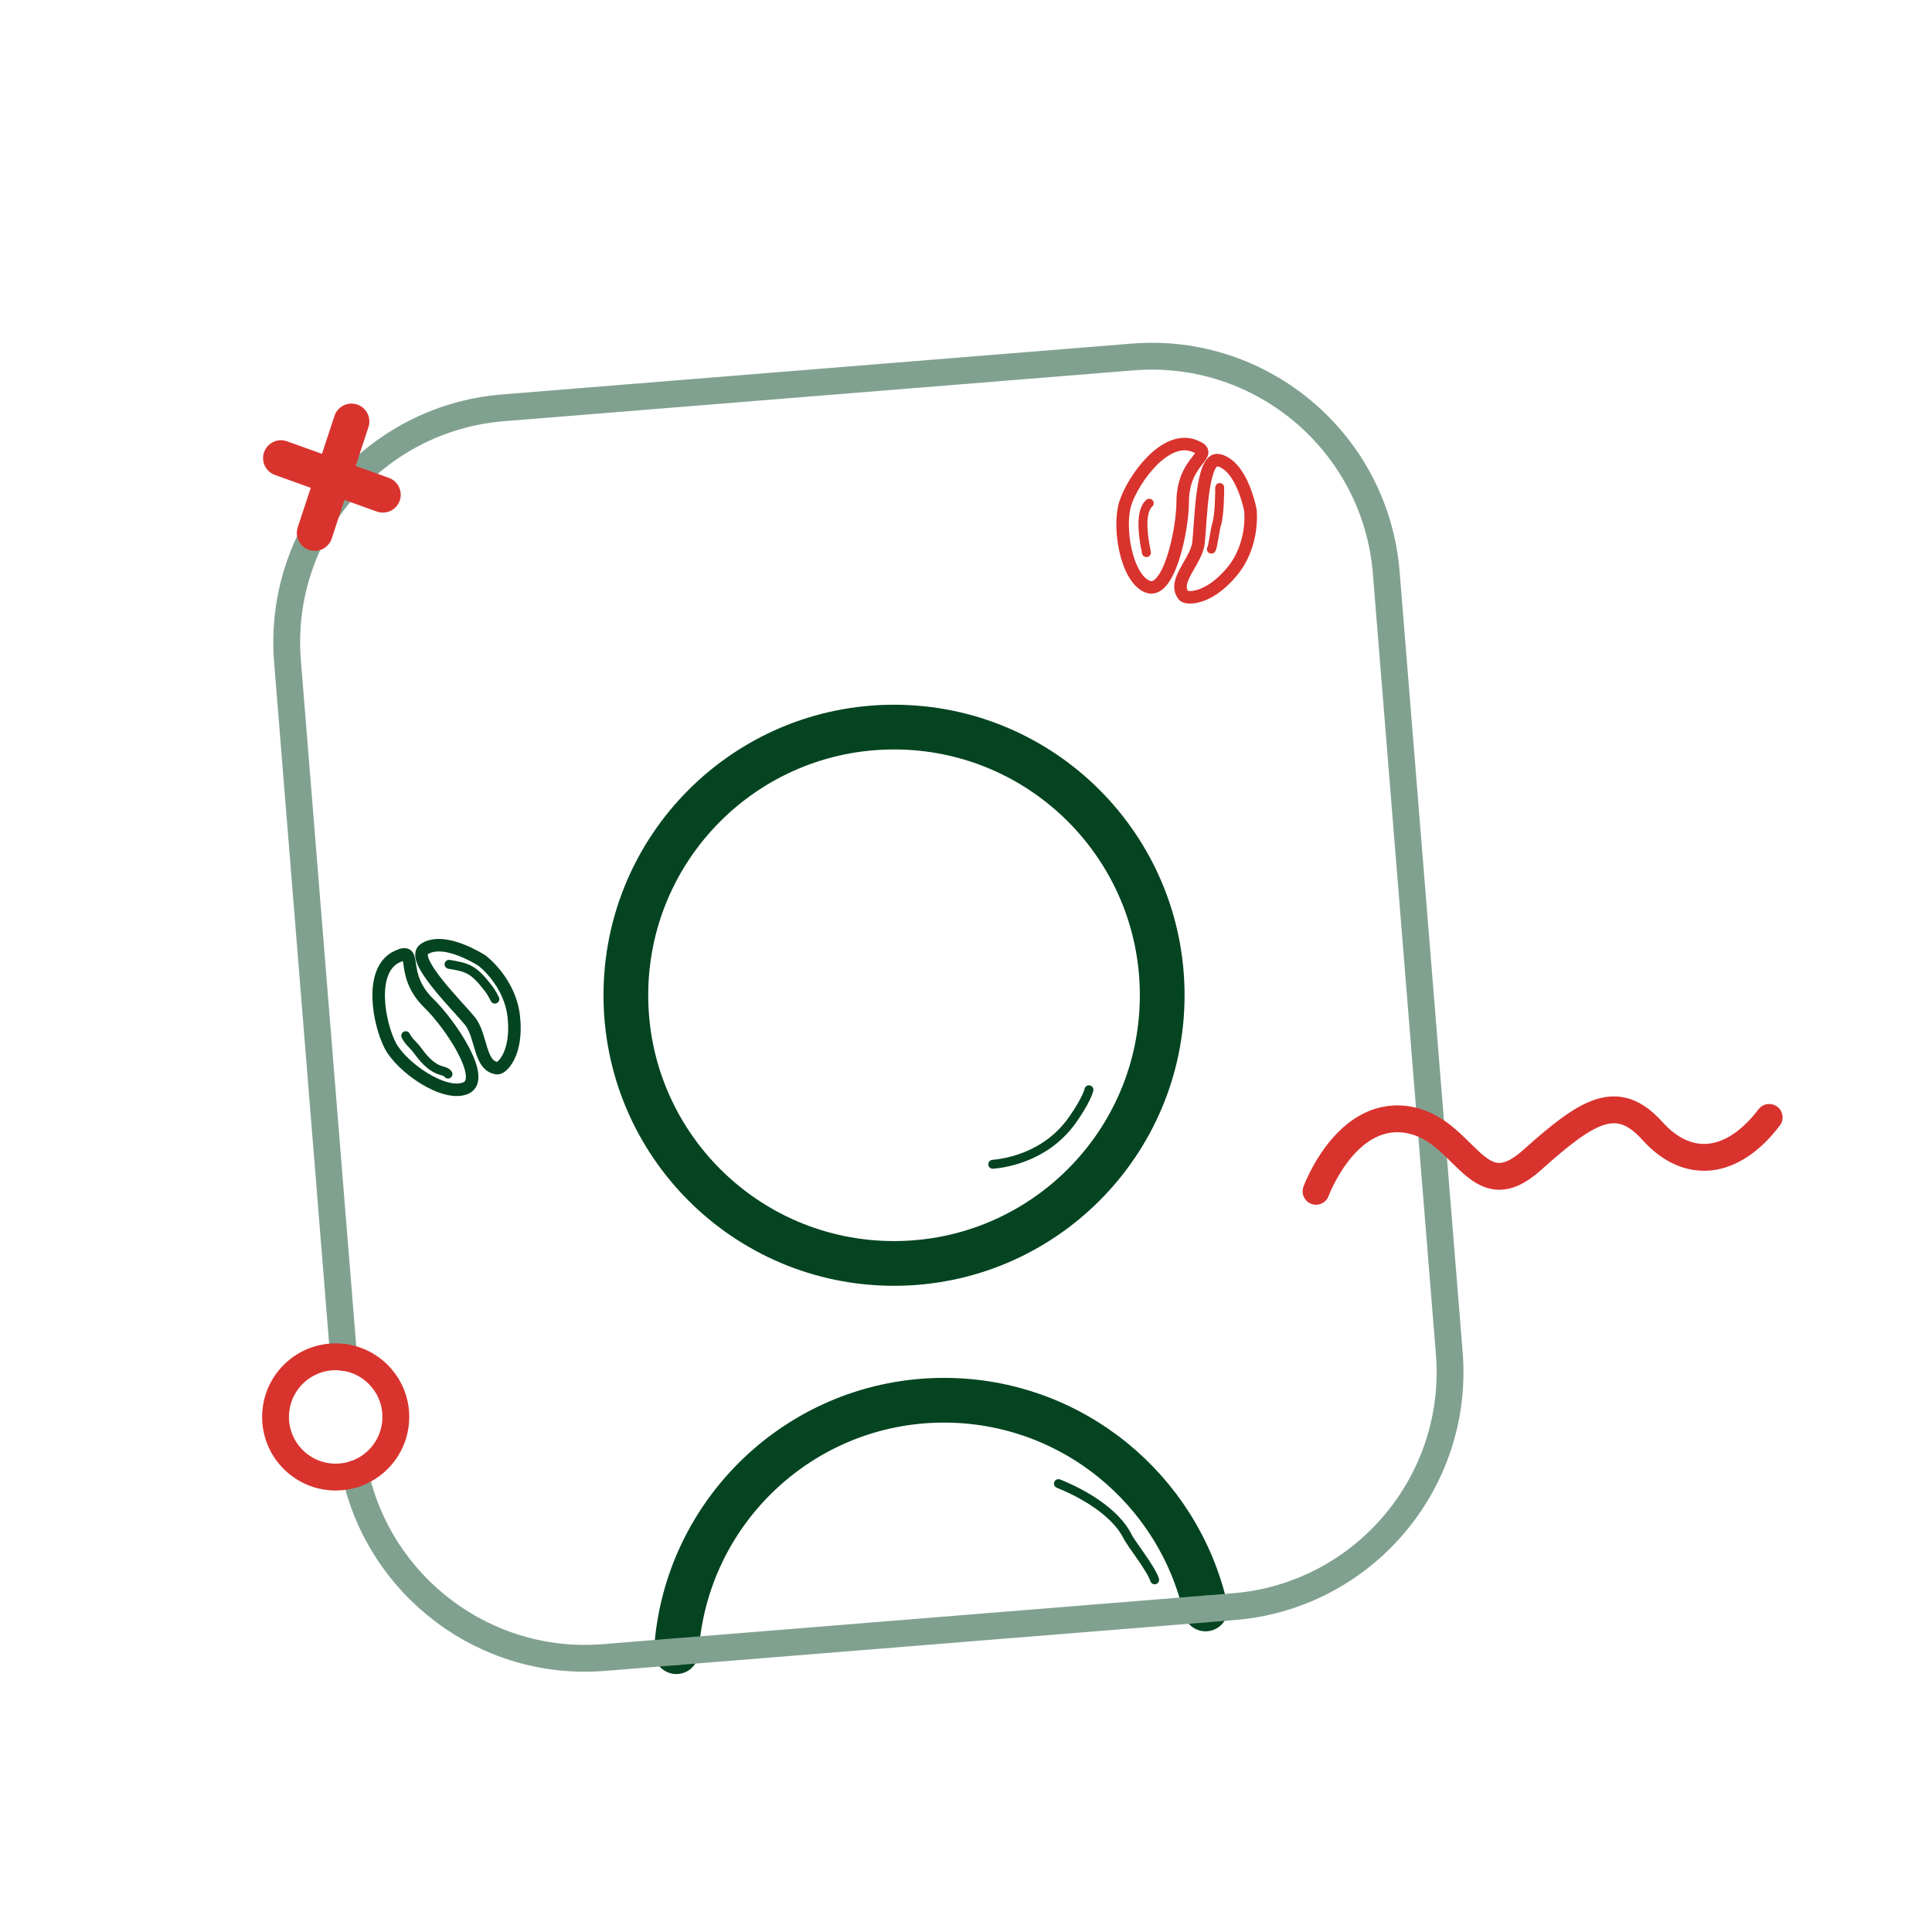 <?xml version="1.0" encoding="UTF-8" standalone="no"?><!DOCTYPE svg PUBLIC "-//W3C//DTD SVG 1.1//EN" "http://www.w3.org/Graphics/SVG/1.1/DTD/svg11.dtd"><svg width="100%" height="100%" viewBox="0 0 4500 4500" version="1.1" xmlns="http://www.w3.org/2000/svg" xmlns:xlink="http://www.w3.org/1999/xlink" xml:space="preserve" xmlns:serif="http://www.serif.com/" style="fill-rule:evenodd;clip-rule:evenodd;stroke-linecap:round;stroke-linejoin:round;stroke-miterlimit:1.5;"><rect id="Artboard16" x="0" y="0" width="4500" height="4500" style="fill:none;"/><circle cx="2082.37" cy="2318.16" r="624.631" style="fill:none;stroke:#044421;stroke-width:104.17px;"/><path d="M1575.36,3847.09c20.144,-326.622 291.776,-585.664 623.433,-585.664c297.154,0 546.122,207.948 609.196,486.136" style="fill:none;stroke:#044421;stroke-width:104.17px;stroke-linecap:butt;"/><path d="M1575.36,3847.09l-168.496,13.605c-276.169,22.3 -521.334,-164.607 -579.312,-427.877" style="fill:none;stroke:#81a190;stroke-width:62.5px;"/><path d="M800.53,3161.47l-130.9,-1621.16c-24.346,-301.518 200.684,-566.079 502.202,-590.425l1466.58,-118.418c301.519,-24.346 566.08,200.683 590.426,502.202l146.808,1818.18c24.346,301.518 -200.684,566.079 -502.203,590.425l-65.455,5.285" style="fill:none;stroke:#81a190;stroke-width:62.5px;"/><path d="M2807.99,3747.56l-1232.63,99.528" style="fill:none;stroke:#81a190;stroke-width:62.5px;"/><g><path d="M654.414,1067.04l237.302,85.256" style="fill:none;stroke:#d9332e;stroke-width:83.33px;"/><path d="M733.03,1241.35l85.636,-259.651" style="fill:none;stroke:#d9332e;stroke-width:83.33px;"/></g><path d="M2621.44,1171.25c18.136,-54.642 91.537,-158.794 159.798,-132.866c54.385,20.658 -26.236,28.508 -26.503,130.28c-0.177,67.407 -32.532,218.268 -82.315,197.575c-49.782,-20.693 -69.116,-140.346 -50.98,-194.989Z" style="fill:none;stroke:#d9332e;stroke-width:29.17px;"/><path d="M909.202,2435.63c-26.745,-50.984 -50.769,-176.117 15.277,-207.256c52.621,-24.81 2.311,38.674 75.386,109.509c48.4,46.916 134.538,174.925 85.087,196.397c-49.452,21.473 -149.004,-47.665 -175.75,-98.65Z" style="fill:none;stroke:#044421;stroke-width:29.17px;"/><path d="M2912.3,1187.24c-0,0 10.395,80.991 -43.295,144.886c-55.352,65.873 -105.683,63.045 -112.196,54.944c-26.849,-33.392 29.497,-78.356 34.835,-123.042c5.337,-44.685 6.393,-200.526 46.3,-192.12c39.908,8.407 63.601,66.673 74.356,115.332Z" style="fill:none;stroke:#d9332e;stroke-width:29.17px;"/><path d="M1122.61,2237.36c0,-0 65.517,48.736 74.243,131.735c8.997,85.57 -27.974,119.837 -38.327,118.903c-42.674,-3.851 -35.93,-75.623 -64.391,-110.483c-28.462,-34.86 -139.912,-143.794 -106.159,-166.686c33.753,-22.893 92.141,0.497 134.634,26.531Z" style="fill:none;stroke:#044421;stroke-width:29.17px;"/><path d="M3065.29,2774.79c-0,0 67.947,-185.723 208.373,-167.604c140.425,18.12 163.074,212.903 294.439,95.127c131.366,-117.776 199.313,-158.545 280.851,-67.948c81.537,90.597 185.723,81.537 271.79,-31.709" style="fill:none;stroke:#d9332e;stroke-width:62.5px;"/><path d="M827.552,3432.81c-14.316,4.94 -29.679,7.623 -45.664,7.623c-77.322,-0 -140.097,-62.775 -140.097,-140.097c0,-77.321 62.775,-140.096 140.097,-140.096c6.32,0 12.543,0.419 18.642,1.232" style="fill:none;stroke:#d9332e;stroke-width:62.5px;"/><path d="M800.53,3161.47c68.522,9.128 121.454,67.863 121.454,138.864c0,61.337 -39.502,113.519 -94.432,132.474" style="fill:none;stroke:#d9332e;stroke-width:62.5px;"/><path d="M2670.31,1287.12c-18.882,-89.689 -0.055,-108.516 6.463,-115.034" style="fill:none;stroke:#d9332e;stroke-width:20.83px;"/><path d="M2840.92,1135.58c-0,7.058 -0,64.627 -7.756,87.891c-3.044,9.132 -8.391,52.337 -11.632,55.578" style="fill:none;stroke:#d9332e;stroke-width:20.83px;"/><path d="M1043.45,2501.69c-8.578,-12.868 -29.73,1.723 -69.486,-52.942c-12.276,-16.88 -21.289,-21.072 -28.952,-36.397" style="fill:none;stroke:#044421;stroke-width:20.83px;"/><path d="M1045.94,2246.08c44.597,7.433 56.949,11.416 91.82,56.251c6.948,8.933 13.855,22.745 14.89,24.816" style="fill:none;stroke:#044421;stroke-width:20.83px;"/><path d="M2465.36,3455.64c15.048,6.02 124.252,49.701 160.933,123.067c8.994,17.989 53.873,73.262 63.112,100.978" style="fill:none;stroke:#044421;stroke-width:20.83px;"/><path d="M2312.32,2711.86c16.996,-1.545 120.983,-10.998 186.178,-104.134c3.628,-5.182 31.906,-45.579 37.867,-69.422" style="fill:none;stroke:#044421;stroke-width:20.83px;"/></svg>